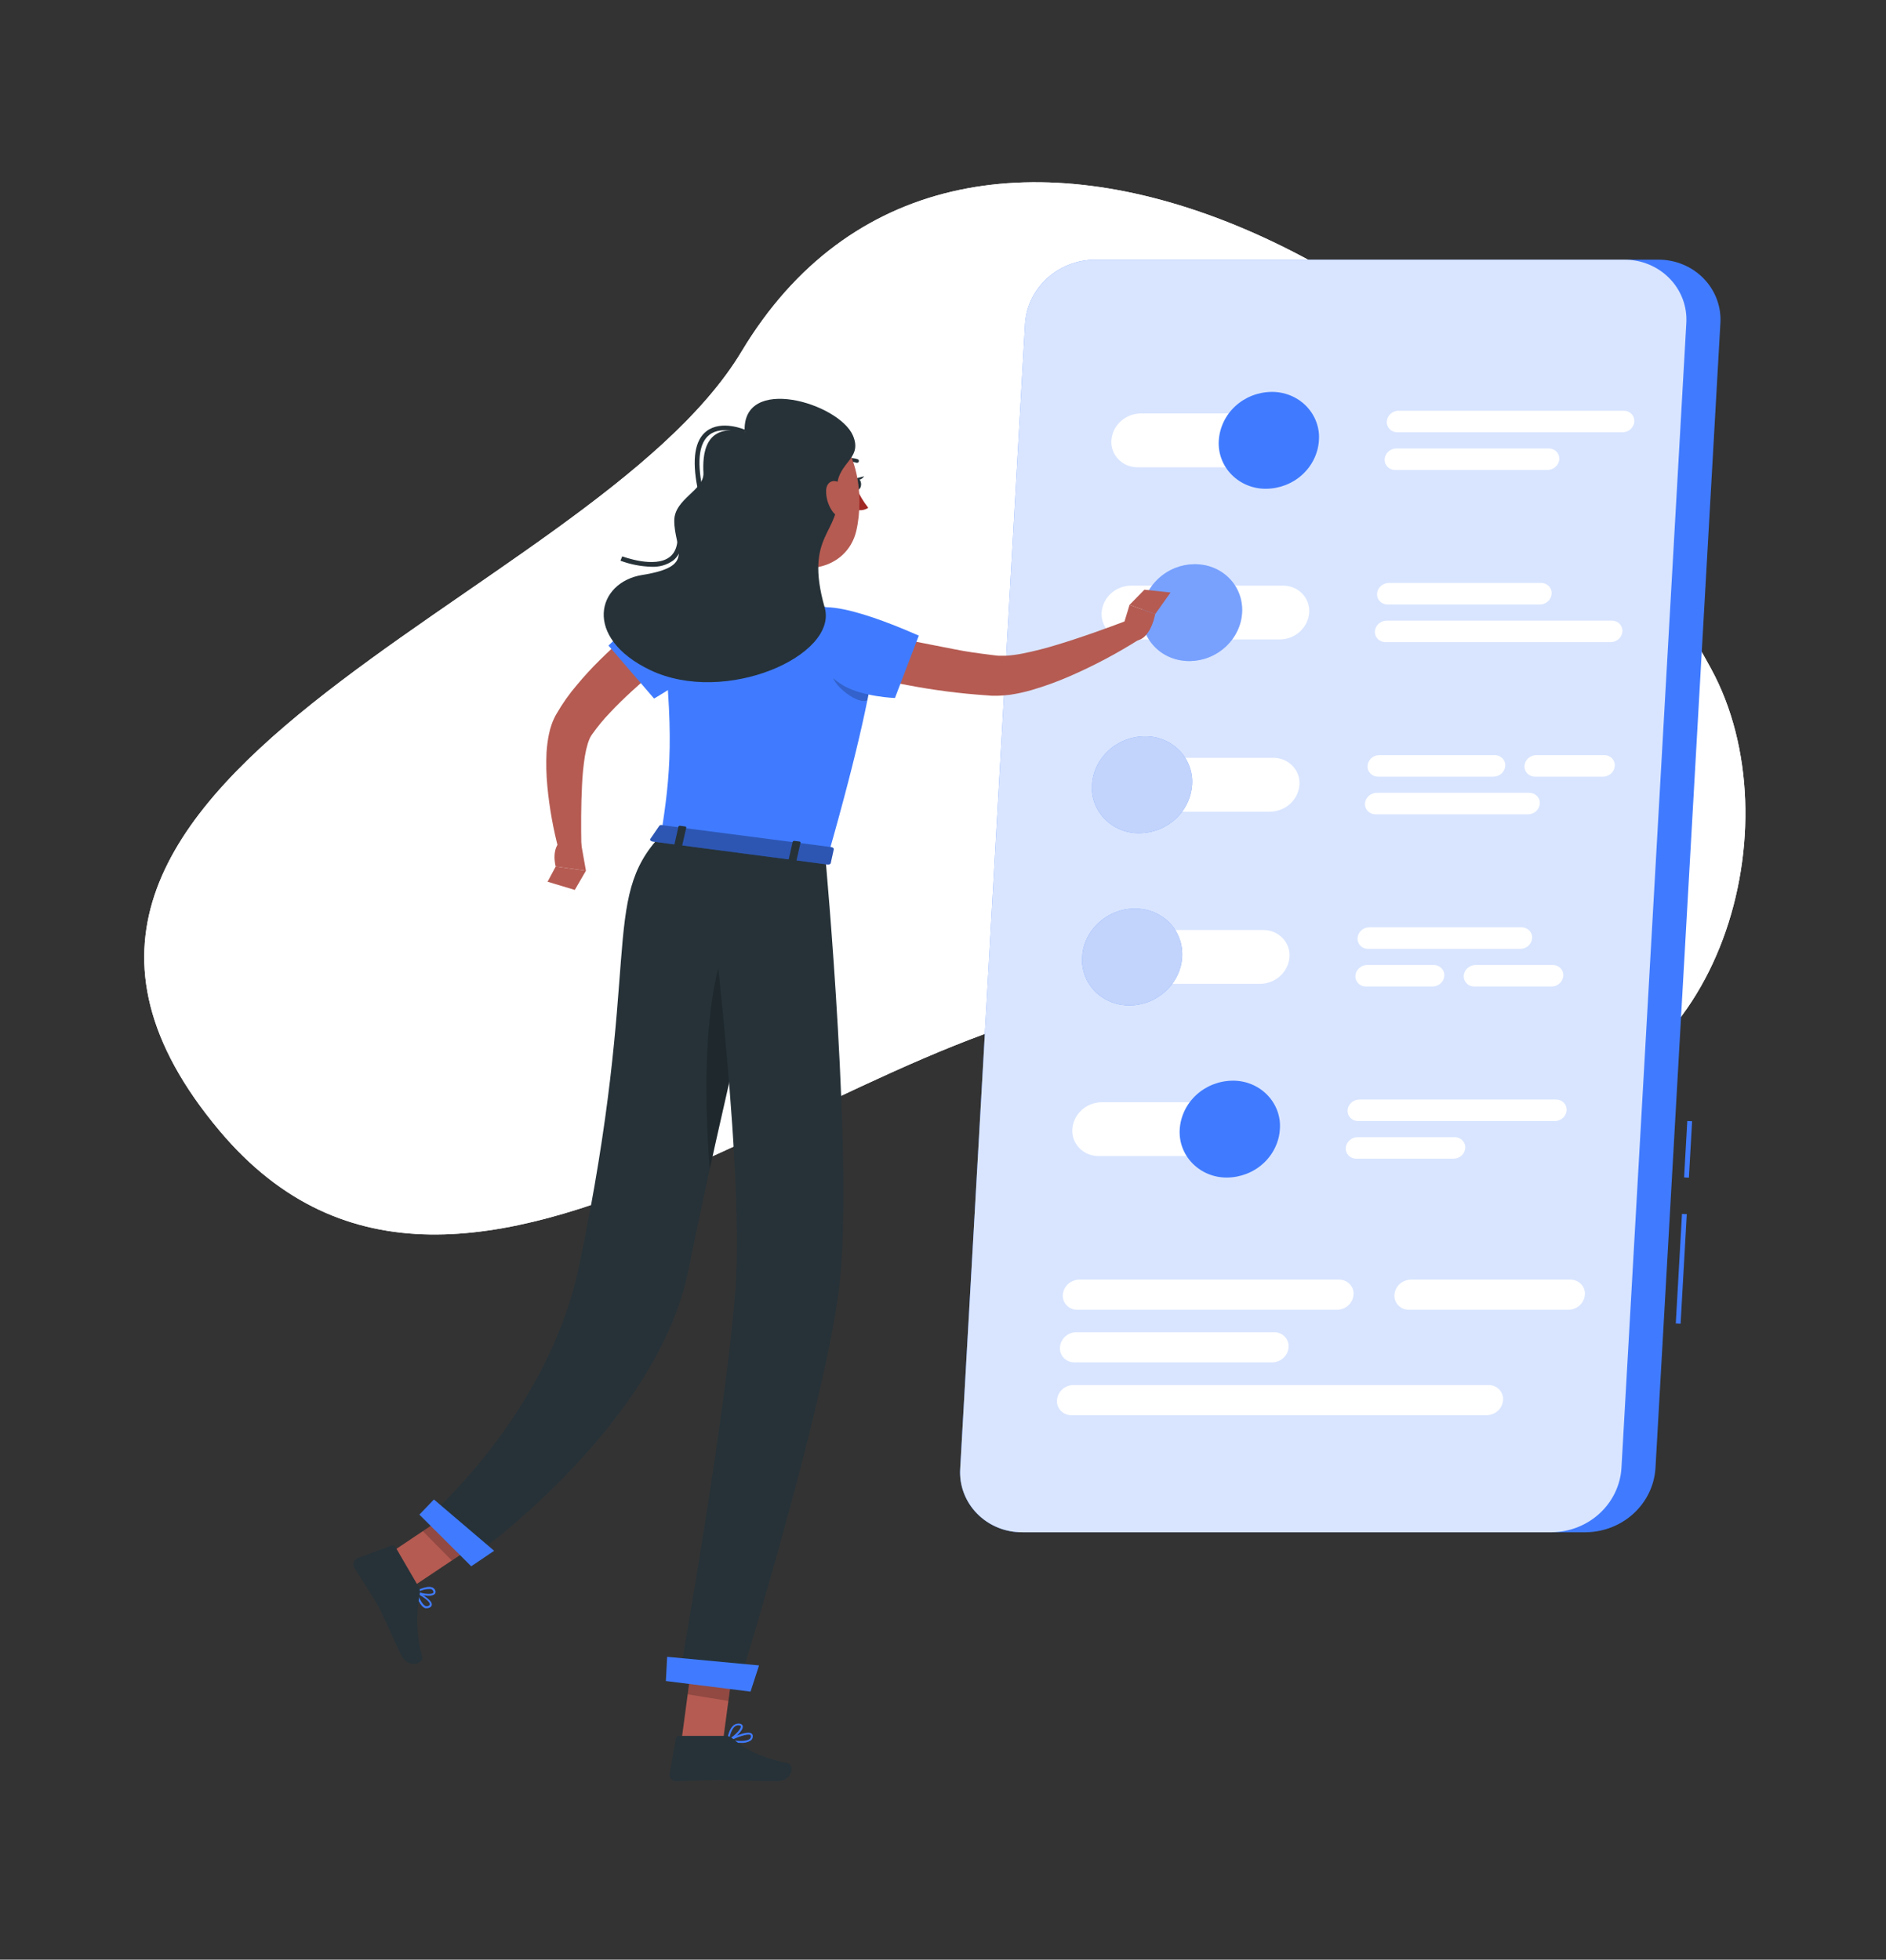 <svg width="282" height="293" viewBox="0 0 282 293" fill="none" xmlns="http://www.w3.org/2000/svg">
<rect x="0" y="0" width="282" height="293" fill="#333333" stroke="none"/>
<g clip-path="url(#clip0_155_72990)">
<path d="M173.579 149.157C129.223 148.537 70.063 213.435 32.806 169.045C-11.551 116.176 88.135 90.436 110.878 52.558C142.94 -0.875 221.896 37.623 255.855 100.002C268.516 123.25 257.141 162.61 228.061 165.797C196.329 169.296 198.995 149.511 173.579 149.157Z" fill="white"/>
<path opacity="0.9" d="M173.579 149.157C129.223 148.537 70.063 213.435 32.806 169.045C-11.551 116.176 88.135 90.436 110.878 52.558C142.94 -0.875 221.896 37.623 255.855 100.002C268.516 123.25 257.141 162.61 228.061 165.797C196.329 169.296 198.995 149.511 173.579 149.157Z" fill="white"/>
<path d="M251.496 181.501L250.568 197.88L251.286 197.918L252.214 181.539L251.496 181.501Z" fill="#407BFF"/>
<path d="M252.289 167.607L251.811 176.047L252.529 176.085L253.007 167.645L252.289 167.607Z" fill="#407BFF"/>
<path d="M237.144 229.101H152.914C151.64 229.116 150.376 228.876 149.202 228.396C148.028 227.916 146.97 227.206 146.093 226.311C145.216 225.416 144.539 224.356 144.105 223.196C143.672 222.036 143.49 220.802 143.573 219.571L153.273 48.357C153.454 45.791 154.626 43.385 156.557 41.618C158.488 39.852 161.036 38.855 163.692 38.826H247.929C249.2 38.817 250.459 39.061 251.628 39.544C252.797 40.026 253.851 40.737 254.724 41.631C255.597 42.525 256.271 43.584 256.703 44.741C257.135 45.898 257.316 47.129 257.235 48.357L247.527 219.571C247.349 222.131 246.182 224.533 244.258 226.299C242.334 228.065 239.794 229.065 237.144 229.101V229.101Z" fill="#407BFF"/>
<path opacity="0.8" d="M232.049 229.101H152.914C151.64 229.116 150.376 228.876 149.202 228.396C148.028 227.916 146.97 227.206 146.093 226.311C145.216 225.416 144.539 224.356 144.105 223.196C143.672 222.036 143.49 220.802 143.573 219.57L153.273 48.356C153.454 45.791 154.626 43.385 156.557 41.618C158.488 39.852 161.036 38.855 163.692 38.826H242.835C244.106 38.816 245.366 39.059 246.535 39.542C247.705 40.024 248.759 40.734 249.632 41.629C250.505 42.523 251.179 43.582 251.61 44.74C252.042 45.897 252.222 47.129 252.14 48.356L242.44 219.57C242.258 222.131 241.089 224.532 239.164 226.297C237.24 228.063 234.7 229.063 232.049 229.101V229.101Z" fill="white"/>
<path d="M192.83 69.866H170.102C169.565 69.87 169.033 69.767 168.54 69.563C168.046 69.359 167.601 69.058 167.233 68.68C166.865 68.302 166.581 67.855 166.4 67.366C166.218 66.877 166.143 66.357 166.179 65.838V65.838C166.254 64.758 166.747 63.744 167.559 62.999C168.371 62.254 169.443 61.832 170.562 61.817H193.29C193.826 61.812 194.358 61.915 194.852 62.118C195.345 62.321 195.79 62.621 196.158 62.998C196.527 63.376 196.811 63.823 196.992 64.312C197.174 64.8 197.249 65.32 197.213 65.838V65.838C197.138 66.92 196.645 67.934 195.833 68.68C195.021 69.426 193.949 69.849 192.83 69.866Z" fill="white"/>
<path d="M197.213 65.838C197.084 67.789 196.198 69.62 194.731 70.963C193.265 72.307 191.328 73.063 189.309 73.08C188.342 73.091 187.384 72.908 186.493 72.542C185.603 72.177 184.801 71.637 184.137 70.957C183.473 70.277 182.961 69.471 182.634 68.59C182.308 67.709 182.173 66.772 182.238 65.838C182.367 63.888 183.254 62.057 184.72 60.713C186.186 59.37 188.124 58.614 190.142 58.596C191.109 58.586 192.068 58.769 192.958 59.134C193.848 59.499 194.65 60.039 195.315 60.719C195.979 61.4 196.49 62.206 196.817 63.087C197.144 63.968 197.279 64.904 197.213 65.838V65.838Z" fill="#407BFF"/>
<path d="M191.372 95.612H168.643C168.107 95.616 167.575 95.513 167.081 95.309C166.588 95.105 166.143 94.805 165.775 94.427C165.406 94.049 165.123 93.601 164.941 93.112C164.76 92.623 164.684 92.103 164.72 91.584C164.796 90.504 165.289 89.49 166.101 88.745C166.913 88 167.985 87.579 169.103 87.564H191.831C192.368 87.558 192.899 87.661 193.393 87.864C193.887 88.067 194.332 88.367 194.7 88.745C195.068 89.122 195.352 89.569 195.534 90.058C195.715 90.547 195.79 91.066 195.755 91.584V91.584C195.679 92.666 195.187 93.68 194.375 94.426C193.563 95.172 192.491 95.596 191.372 95.612V95.612Z" fill="white"/>
<path d="M183.317 96.652C186.36 93.785 186.555 89.2 183.752 86.41C180.949 83.621 176.209 83.683 173.165 86.549C170.122 89.416 169.927 94.001 172.73 96.791C175.533 99.581 180.273 99.518 183.317 96.652Z" fill="#407BFF"/>
<path opacity="0.3" d="M183.317 96.652C186.36 93.785 186.555 89.2 183.752 86.41C180.949 83.621 176.209 83.683 173.165 86.549C170.122 89.416 169.927 94.001 172.73 96.791C175.533 99.581 180.273 99.518 183.317 96.652Z" fill="#FAFAFA"/>
<path d="M165.726 147.104H188.425C189.544 147.088 190.616 146.664 191.428 145.918C192.24 145.172 192.733 144.158 192.808 143.077C192.844 142.558 192.769 142.038 192.587 141.548C192.405 141.059 192.12 140.612 191.751 140.234C191.382 139.857 190.936 139.557 190.442 139.354C189.947 139.151 189.415 139.05 188.878 139.056H166.186C165.066 139.071 163.994 139.492 163.18 140.237C162.367 140.982 161.873 141.995 161.795 143.077V143.077C161.761 143.595 161.837 144.116 162.019 144.605C162.201 145.094 162.486 145.541 162.855 145.919C163.223 146.297 163.669 146.597 164.163 146.801C164.657 147.005 165.189 147.108 165.726 147.104V147.104Z" fill="white"/>
<path d="M174.358 148.133C177.401 145.267 177.596 140.682 174.793 137.892C171.99 135.102 167.25 135.165 164.206 138.031C161.163 140.898 160.968 145.483 163.771 148.272C166.574 151.062 171.314 151 174.358 148.133Z" fill="#407BFF"/>
<path opacity="0.7" d="M174.358 148.133C177.401 145.267 177.596 140.682 174.793 137.892C171.99 135.102 167.25 135.165 164.206 138.031C161.163 140.898 160.968 145.483 163.771 148.272C166.574 151.062 171.314 151 174.358 148.133Z" fill="#FAFAFA"/>
<path d="M186.988 172.85H164.267C163.73 172.854 163.198 172.751 162.704 172.547C162.21 172.343 161.765 172.043 161.396 171.665C161.027 171.287 160.743 170.84 160.561 170.351C160.378 169.862 160.302 169.341 160.337 168.823C160.414 167.741 160.909 166.728 161.722 165.983C162.535 165.238 163.608 164.817 164.727 164.802H187.448C187.985 164.796 188.518 164.897 189.012 165.1C189.506 165.303 189.952 165.603 190.321 165.98C190.69 166.358 190.975 166.805 191.157 167.294C191.339 167.784 191.414 168.304 191.379 168.823V168.823C191.303 169.905 190.809 170.92 189.996 171.667C189.182 172.413 188.109 172.835 186.988 172.85V172.85Z" fill="white"/>
<path d="M191.378 168.823C191.25 170.773 190.363 172.604 188.897 173.948C187.43 175.291 185.493 176.047 183.474 176.064C182.507 176.075 181.548 175.892 180.658 175.527C179.767 175.161 178.965 174.622 178.3 173.942C177.635 173.262 177.123 172.456 176.795 171.575C176.468 170.694 176.332 169.757 176.396 168.823C176.529 166.873 177.416 165.044 178.882 163.701C180.348 162.359 182.283 161.601 184.301 161.581C185.268 161.569 186.227 161.751 187.118 162.116C188.009 162.481 188.813 163.021 189.478 163.701C190.142 164.382 190.655 165.188 190.982 166.069C191.309 166.951 191.444 167.888 191.378 168.823V168.823Z" fill="#407BFF"/>
<path d="M167.184 121.358H189.913C191.032 121.342 192.104 120.918 192.916 120.172C193.728 119.426 194.22 118.412 194.296 117.33V117.33C194.331 116.812 194.256 116.291 194.074 115.802C193.892 115.313 193.608 114.866 193.238 114.488C192.869 114.11 192.424 113.811 191.929 113.608C191.435 113.405 190.902 113.304 190.365 113.31H167.644C166.526 113.325 165.454 113.746 164.642 114.491C163.83 115.236 163.337 116.25 163.261 117.33V117.33C163.225 117.849 163.301 118.369 163.482 118.858C163.664 119.347 163.947 119.794 164.316 120.173C164.684 120.551 165.129 120.851 165.622 121.055C166.116 121.259 166.648 121.362 167.184 121.358V121.358Z" fill="white"/>
<path d="M163.275 117.33C163.21 118.264 163.345 119.201 163.671 120.082C163.998 120.963 164.51 121.769 165.174 122.449C165.838 123.129 166.64 123.669 167.531 124.035C168.421 124.4 169.379 124.583 170.346 124.572C172.365 124.555 174.302 123.799 175.768 122.455C177.235 121.112 178.121 119.281 178.25 117.33C178.316 116.397 178.181 115.46 177.854 114.579C177.527 113.698 177.016 112.892 176.352 112.212C175.688 111.531 174.885 110.992 173.995 110.626C173.105 110.261 172.146 110.078 171.18 110.089C169.161 110.106 167.224 110.862 165.757 112.206C164.291 113.549 163.404 115.38 163.275 117.33V117.33Z" fill="#407BFF"/>
<path opacity="0.7" d="M163.275 117.33C163.21 118.264 163.345 119.201 163.671 120.082C163.998 120.963 164.51 121.769 165.174 122.449C165.838 123.129 166.64 123.669 167.531 124.035C168.421 124.4 169.379 124.583 170.346 124.572C172.365 124.555 174.302 123.799 175.768 122.455C177.235 121.112 178.121 119.281 178.25 117.33C178.316 116.397 178.181 115.46 177.854 114.579C177.527 113.698 177.016 112.892 176.352 112.212C175.688 111.531 174.885 110.992 173.995 110.626C173.105 110.261 172.146 110.078 171.18 110.089C169.161 110.106 167.224 110.862 165.757 112.206C164.291 113.549 163.404 115.38 163.275 117.33V117.33Z" fill="#FAFAFA"/>
<path d="M242.612 64.635H208.926C208.711 64.635 208.499 64.593 208.302 64.511C208.105 64.429 207.928 64.308 207.781 64.157C207.634 64.005 207.521 63.827 207.448 63.631C207.376 63.436 207.345 63.228 207.359 63.021C207.39 62.589 207.587 62.184 207.912 61.886C208.237 61.589 208.665 61.42 209.112 61.414H242.799C243.013 61.413 243.225 61.454 243.422 61.535C243.619 61.617 243.796 61.737 243.943 61.887C244.09 62.038 244.203 62.217 244.276 62.412C244.349 62.607 244.379 62.814 244.365 63.021V63.021C244.336 63.454 244.14 63.861 243.815 64.16C243.49 64.459 243.06 64.629 242.612 64.635V64.635Z" fill="white"/>
<path d="M231.388 70.27H208.61C208.395 70.271 208.181 70.23 207.984 70.148C207.786 70.066 207.608 69.945 207.46 69.794C207.312 69.643 207.199 69.463 207.126 69.268C207.053 69.072 207.022 68.864 207.036 68.656C207.067 68.224 207.264 67.819 207.589 67.521C207.913 67.223 208.342 67.055 208.789 67.049H231.575C231.789 67.047 232.002 67.089 232.199 67.17C232.396 67.251 232.574 67.371 232.722 67.522C232.869 67.672 232.983 67.851 233.057 68.046C233.13 68.241 233.161 68.448 233.149 68.656C233.118 69.09 232.92 69.496 232.594 69.795C232.268 70.094 231.837 70.264 231.388 70.27V70.27Z" fill="white"/>
<path d="M232.523 167.619H203.062C202.848 167.62 202.636 167.577 202.439 167.495C202.242 167.413 202.064 167.292 201.918 167.141C201.771 166.99 201.658 166.811 201.585 166.616C201.512 166.42 201.482 166.212 201.496 166.005C201.525 165.573 201.722 165.167 202.047 164.869C202.372 164.571 202.801 164.403 203.249 164.398H232.674C232.889 164.397 233.101 164.438 233.298 164.52C233.496 164.601 233.674 164.721 233.821 164.871C233.969 165.022 234.083 165.2 234.156 165.396C234.23 165.591 234.261 165.798 234.248 166.005C234.218 166.433 234.025 166.835 233.706 167.133C233.388 167.432 232.966 167.605 232.523 167.619V167.619Z" fill="white"/>
<path d="M217.319 173.247H202.797C202.582 173.248 202.37 173.207 202.173 173.126C201.975 173.044 201.797 172.925 201.65 172.774C201.502 172.623 201.388 172.445 201.315 172.25C201.242 172.055 201.21 171.847 201.223 171.64V171.64C201.254 171.208 201.451 170.803 201.776 170.505C202.101 170.208 202.529 170.039 202.976 170.033H217.52C217.734 170.032 217.947 170.073 218.144 170.154C218.341 170.236 218.519 170.356 218.667 170.506C218.814 170.657 218.928 170.835 219.002 171.03C219.075 171.225 219.106 171.433 219.094 171.64V171.64C219.063 172.076 218.862 172.484 218.533 172.782C218.204 173.08 217.77 173.246 217.319 173.247V173.247Z" fill="white"/>
<path d="M241.017 92.795H207.331C206.884 92.801 206.455 92.969 206.13 93.267C205.805 93.565 205.608 93.97 205.577 94.402V94.402C205.565 94.609 205.596 94.817 205.669 95.012C205.743 95.207 205.857 95.385 206.004 95.536C206.152 95.686 206.33 95.806 206.527 95.887C206.724 95.969 206.937 96.01 207.151 96.009H240.837C241.285 96.003 241.713 95.834 242.038 95.537C242.363 95.239 242.56 94.834 242.591 94.402V94.402C242.603 94.195 242.572 93.987 242.499 93.792C242.425 93.597 242.311 93.419 242.164 93.268C242.016 93.117 241.838 92.998 241.641 92.916C241.444 92.835 241.231 92.793 241.017 92.795V92.795Z" fill="white"/>
<path d="M230.432 87.16H207.654C207.207 87.166 206.778 87.335 206.453 87.632C206.129 87.93 205.931 88.335 205.901 88.767V88.767C205.887 88.974 205.917 89.182 205.99 89.377C206.062 89.573 206.176 89.751 206.322 89.903C206.469 90.054 206.647 90.175 206.844 90.257C207.04 90.339 207.253 90.381 207.467 90.381H230.253C230.701 90.373 231.129 90.203 231.454 89.904C231.779 89.606 231.976 89.2 232.006 88.767C232.02 88.559 231.989 88.352 231.916 88.156C231.843 87.96 231.729 87.782 231.582 87.631C231.434 87.48 231.256 87.36 231.058 87.279C230.86 87.198 230.647 87.158 230.432 87.16Z" fill="white"/>
<path d="M223.29 116.127H206.044C205.83 116.127 205.618 116.085 205.421 116.003C205.224 115.921 205.046 115.8 204.9 115.649C204.753 115.498 204.639 115.319 204.567 115.123C204.494 114.928 204.464 114.72 204.478 114.513V114.513C204.507 114.08 204.704 113.674 205.029 113.376C205.354 113.078 205.783 112.91 206.231 112.906H223.477C223.693 112.902 223.908 112.941 224.107 113.021C224.307 113.101 224.488 113.22 224.638 113.371C224.787 113.522 224.903 113.702 224.978 113.898C225.053 114.095 225.085 114.304 225.072 114.513V114.513C225.041 114.95 224.84 115.36 224.509 115.66C224.178 115.959 223.743 116.126 223.29 116.127V116.127Z" fill="white"/>
<path d="M239.695 116.127H229.52C229.305 116.128 229.092 116.087 228.894 116.005C228.696 115.923 228.518 115.803 228.37 115.652C228.223 115.5 228.109 115.321 228.036 115.125C227.963 114.929 227.932 114.721 227.946 114.513V114.513C227.977 114.081 228.174 113.676 228.499 113.378C228.824 113.081 229.252 112.912 229.699 112.906H239.881C240.096 112.905 240.308 112.946 240.505 113.028C240.701 113.109 240.879 113.229 241.026 113.38C241.173 113.53 241.286 113.709 241.359 113.904C241.431 114.099 241.462 114.306 241.448 114.513V114.513C241.417 114.946 241.22 115.352 240.896 115.65C240.571 115.949 240.143 116.119 239.695 116.127V116.127Z" fill="white"/>
<path d="M228.471 121.755H205.671C205.456 121.756 205.244 121.715 205.047 121.633C204.849 121.552 204.671 121.432 204.524 121.282C204.376 121.131 204.262 120.953 204.189 120.758C204.116 120.563 204.084 120.355 204.097 120.148C204.128 119.716 204.325 119.311 204.65 119.013C204.975 118.715 205.403 118.547 205.85 118.541H228.665C228.879 118.54 229.092 118.581 229.289 118.662C229.486 118.744 229.664 118.863 229.811 119.014C229.959 119.165 230.073 119.343 230.146 119.538C230.22 119.733 230.251 119.941 230.238 120.148C230.208 120.582 230.008 120.989 229.68 121.287C229.353 121.585 228.92 121.752 228.471 121.755V121.755Z" fill="white"/>
<path d="M199.922 195.835H161.12C160.818 195.842 160.518 195.787 160.239 195.674C159.961 195.562 159.71 195.394 159.503 195.181C159.295 194.969 159.136 194.717 159.036 194.441C158.936 194.165 158.897 193.872 158.921 193.581V193.581C158.964 192.975 159.241 192.408 159.696 191.99C160.151 191.573 160.752 191.336 161.378 191.327H200.181C200.483 191.32 200.783 191.375 201.061 191.487C201.34 191.6 201.591 191.768 201.798 191.98C202.005 192.193 202.164 192.445 202.265 192.721C202.365 192.997 202.404 193.29 202.38 193.581C202.338 194.187 202.062 194.756 201.607 195.173C201.151 195.591 200.55 195.827 199.922 195.835V195.835Z" fill="white"/>
<path d="M234.514 195.835H210.701C210.399 195.842 210.099 195.787 209.821 195.674C209.542 195.562 209.291 195.394 209.084 195.181C208.876 194.969 208.717 194.717 208.617 194.441C208.517 194.165 208.478 193.872 208.502 193.581V193.581C208.545 192.975 208.822 192.408 209.277 191.99C209.732 191.573 210.333 191.336 210.96 191.327H234.773C235.075 191.32 235.374 191.375 235.653 191.487C235.932 191.6 236.183 191.768 236.39 191.98C236.597 192.193 236.756 192.445 236.856 192.721C236.957 192.997 236.996 193.29 236.972 193.581V193.581C236.928 194.186 236.652 194.754 236.197 195.172C235.741 195.589 235.141 195.826 234.514 195.835V195.835Z" fill="white"/>
<path d="M190.222 203.696H160.689C160.387 203.702 160.087 203.648 159.808 203.535C159.53 203.423 159.279 203.255 159.071 203.042C158.864 202.83 158.705 202.577 158.605 202.302C158.505 202.026 158.466 201.733 158.49 201.442V201.442C158.531 200.836 158.807 200.267 159.263 199.849C159.718 199.431 160.32 199.195 160.947 199.188H190.473C190.775 199.181 191.075 199.236 191.353 199.348C191.632 199.461 191.883 199.629 192.09 199.841C192.298 200.054 192.457 200.306 192.557 200.582C192.657 200.857 192.696 201.15 192.672 201.442V201.442C192.63 202.047 192.355 202.614 191.901 203.032C191.447 203.45 190.848 203.686 190.222 203.696Z" fill="white"/>
<path d="M222.291 211.598H160.243C159.942 211.605 159.642 211.55 159.363 211.438C159.084 211.325 158.833 211.157 158.626 210.945C158.419 210.732 158.26 210.48 158.16 210.204C158.06 209.929 158.02 209.636 158.045 209.344V209.344C158.086 208.739 158.361 208.172 158.815 207.754C159.269 207.336 159.869 207.1 160.495 207.09H222.543C222.845 207.084 223.144 207.138 223.423 207.251C223.702 207.363 223.953 207.531 224.16 207.744C224.367 207.956 224.526 208.209 224.626 208.484C224.727 208.76 224.766 209.053 224.742 209.344C224.7 209.949 224.425 210.517 223.971 210.935C223.517 211.352 222.917 211.589 222.291 211.598Z" fill="white"/>
<path d="M214.387 144.287H204.413C203.966 144.293 203.538 144.462 203.213 144.759C202.888 145.057 202.691 145.462 202.66 145.894V145.894C202.647 146.101 202.679 146.309 202.752 146.504C202.825 146.699 202.939 146.877 203.087 147.028C203.234 147.178 203.412 147.298 203.61 147.38C203.807 147.461 204.019 147.502 204.234 147.501H214.207C214.655 147.495 215.083 147.326 215.408 147.029C215.733 146.731 215.93 146.326 215.961 145.894C215.973 145.687 215.942 145.479 215.869 145.284C215.795 145.089 215.681 144.911 215.534 144.76C215.386 144.609 215.208 144.49 215.011 144.408C214.814 144.327 214.601 144.286 214.387 144.287V144.287Z" fill="white"/>
<path d="M232.179 144.287H220.617C220.17 144.293 219.741 144.461 219.416 144.759C219.092 145.057 218.894 145.462 218.864 145.894V145.894C218.851 146.101 218.882 146.309 218.956 146.504C219.029 146.699 219.143 146.877 219.291 147.028C219.438 147.178 219.616 147.298 219.813 147.38C220.01 147.461 220.223 147.502 220.437 147.501H231.999C232.446 147.495 232.875 147.326 233.2 147.029C233.524 146.731 233.722 146.326 233.752 145.894C233.766 145.686 233.736 145.478 233.663 145.283C233.59 145.087 233.476 144.909 233.328 144.758C233.18 144.607 233.002 144.487 232.804 144.406C232.606 144.325 232.393 144.285 232.179 144.287V144.287Z" fill="white"/>
<path d="M227.515 138.652H204.737C204.289 138.657 203.859 138.825 203.534 139.123C203.209 139.421 203.012 139.827 202.983 140.259C202.969 140.466 203 140.674 203.072 140.87C203.145 141.065 203.258 141.244 203.405 141.395C203.552 141.546 203.729 141.667 203.926 141.749C204.123 141.831 204.335 141.874 204.55 141.873H227.335C227.783 141.865 228.212 141.695 228.536 141.397C228.861 141.098 229.058 140.692 229.089 140.259V140.259C229.101 140.052 229.07 139.844 228.997 139.649C228.923 139.454 228.809 139.276 228.662 139.125C228.514 138.975 228.336 138.855 228.139 138.774C227.942 138.692 227.729 138.651 227.515 138.652V138.652Z" fill="white"/>
<path d="M101.479 97.351C99.13 99.237 96.701 101.289 94.466 103.348C93.345 104.384 92.253 105.435 91.24 106.52C90.257 107.54 89.357 108.631 88.545 109.783L88.409 109.977L88.344 110.089C88.285 110.177 88.234 110.27 88.193 110.367C88.093 110.583 87.999 110.854 87.898 111.139C87.707 111.771 87.558 112.415 87.453 113.066C87.229 114.518 87.085 115.981 87.022 117.449C86.871 120.454 86.871 123.591 86.928 126.659L83.566 127.146C82.723 123.999 82.147 120.791 81.841 117.553C81.68 115.872 81.64 114.182 81.719 112.496C81.776 111.585 81.896 110.678 82.078 109.783C82.179 109.278 82.316 108.78 82.488 108.294C82.596 108.023 82.674 107.772 82.818 107.487L83.019 107.07C83.091 106.944 83.142 106.868 83.199 106.757C84.079 105.217 85.106 103.762 86.267 102.409C87.344 101.11 88.488 99.866 89.695 98.68C92.06 96.336 94.585 94.149 97.254 92.134L101.479 97.351Z" fill="#B55B52"/>
<path d="M100.222 89.01C96.543 91.097 90.981 96.523 90.981 96.523L97.8 104.447C97.8 104.447 107.479 98.826 108.658 95.73C110.626 90.52 103.7 87.014 100.222 89.01Z" fill="#407BFF"/>
<path d="M86.777 125.483L87.611 130.193L83.091 129.56C83.091 129.56 82.164 126.36 84.528 125.261L86.777 125.483Z" fill="#B55B52"/>
<path d="M85.944 133.059L81.877 131.835L83.091 129.56L87.611 130.193L85.944 133.059Z" fill="#B55B52"/>
<path d="M127.577 72.37C127.577 72.85 127.85 73.24 128.181 73.247C128.511 73.254 128.763 72.864 128.756 72.391C128.749 71.918 128.483 71.522 128.152 71.515C127.822 71.508 127.57 71.897 127.577 72.37Z" fill="#263238"/>
<path d="M128.009 71.522L129.209 71.209C129.209 71.209 128.605 72.113 128.009 71.522Z" fill="#263238"/>
<path d="M128.001 72.844C128.464 73.946 129.078 74.982 129.827 75.925C129.57 76.095 129.279 76.209 128.972 76.259C128.666 76.31 128.352 76.295 128.052 76.217L128.001 72.844Z" fill="#A02724"/>
<path d="M128.203 69.191C128.156 69.205 128.106 69.205 128.059 69.191C127.705 69.066 127.326 69.023 126.951 69.065C126.577 69.108 126.218 69.234 125.903 69.435C125.873 69.458 125.838 69.475 125.801 69.484C125.763 69.494 125.724 69.496 125.686 69.491C125.648 69.486 125.611 69.473 125.578 69.454C125.545 69.435 125.516 69.409 125.494 69.379C125.447 69.319 125.428 69.244 125.438 69.169C125.449 69.095 125.49 69.028 125.551 68.983C125.94 68.732 126.384 68.572 126.848 68.515C127.312 68.458 127.783 68.507 128.224 68.656C128.297 68.68 128.357 68.73 128.392 68.796C128.427 68.863 128.434 68.939 128.411 69.01C128.393 69.054 128.365 69.094 128.329 69.125C128.293 69.156 128.25 69.179 128.203 69.191V69.191Z" fill="#263238"/>
<path d="M112.933 77.477C113.264 81.073 112.021 86.965 109.218 88.969C109.218 88.969 111.331 92.753 118.1 93.637C125.551 94.603 122.052 90.548 122.052 90.548C118.093 89.087 118.509 86.2 119.515 83.591L112.933 77.477Z" fill="#B55B52"/>
<path d="M126.162 93.344C129.705 94.276 133.427 95.174 137.077 95.974C138.917 96.356 140.756 96.67 142.596 97.052C144.435 97.435 146.282 97.678 148.114 97.908L148.833 97.998L149.307 98.047C149.638 98.047 150.026 98.047 150.385 98.047C151.22 97.991 152.051 97.881 152.871 97.72C154.65 97.364 156.409 96.916 158.138 96.377C161.681 95.306 165.274 94.012 168.787 92.677L170.383 95.577C167.071 97.676 163.594 99.52 159.985 101.094C158.118 101.911 156.198 102.608 154.236 103.181C153.188 103.482 152.12 103.715 151.039 103.877C150.443 103.955 149.843 104.004 149.242 104.023H148.265L147.547 103.967C143.589 103.702 139.653 103.195 135.762 102.45C131.883 101.751 128.045 100.85 124.265 99.751L126.162 93.344Z" fill="#B55B52"/>
<path d="M167.853 93.852L168.895 90.436L172.725 91.828C172.725 91.828 171.848 96.962 168.564 95.543L167.853 93.852Z" fill="#B55B52"/>
<path d="M171.115 88.169L175.024 88.593L172.725 91.828L168.895 90.436L171.115 88.169Z" fill="#B55B52"/>
<path d="M101.939 259.953L108.097 260.391L109.929 246.701L103.771 246.263L101.939 259.953Z" fill="#B55B52"/>
<path d="M56.526 233.414L60.708 237.908L72.392 230.089L68.21 225.602L56.526 233.414Z" fill="#B55B52"/>
<path d="M63.805 240.454C63.731 240.463 63.656 240.463 63.582 240.454C62.864 240.217 62.325 238.875 62.088 238.096C62.08 238.069 62.08 238.041 62.089 238.015C62.097 237.988 62.114 237.965 62.136 237.948C62.159 237.931 62.186 237.92 62.214 237.918C62.243 237.916 62.271 237.922 62.296 237.936C62.519 238.047 64.502 239.09 64.567 239.856C64.574 239.939 64.558 240.022 64.522 240.098C64.485 240.174 64.429 240.239 64.358 240.287C64.199 240.402 64.004 240.461 63.805 240.454V240.454ZM62.476 238.318C62.835 239.348 63.273 240.023 63.676 240.148C63.763 240.172 63.855 240.174 63.943 240.153C64.031 240.132 64.113 240.09 64.179 240.03C64.211 240.009 64.237 239.981 64.254 239.948C64.272 239.916 64.281 239.879 64.279 239.842C64.243 239.438 63.259 238.757 62.476 238.318Z" fill="#407BFF"/>
<path d="M64.042 238.597C63.385 238.584 62.74 238.429 62.153 238.144C62.131 238.131 62.113 238.112 62.1 238.09C62.088 238.069 62.081 238.044 62.081 238.019C62.08 237.994 62.087 237.969 62.101 237.948C62.115 237.927 62.136 237.911 62.16 237.901C62.217 237.866 63.74 237.052 64.581 237.33C64.691 237.364 64.792 237.421 64.876 237.497C64.96 237.573 65.027 237.665 65.07 237.769C65.127 237.868 65.147 237.983 65.126 238.095C65.106 238.207 65.045 238.308 64.955 238.381C64.684 238.55 64.363 238.626 64.042 238.597V238.597ZM62.548 238.019C63.266 238.304 64.445 238.437 64.768 238.172C64.818 238.123 64.876 238.054 64.768 237.88C64.741 237.813 64.7 237.753 64.646 237.704C64.593 237.655 64.529 237.617 64.459 237.595C63.792 237.544 63.125 237.692 62.548 238.019V238.019Z" fill="#407BFF"/>
<path d="M62.584 237.247L59.134 231.32C59.078 231.218 58.984 231.139 58.872 231.098C58.76 231.057 58.636 231.057 58.524 231.097L53.429 232.99C53.299 233.045 53.182 233.128 53.087 233.231C52.993 233.334 52.922 233.455 52.88 233.587C52.837 233.719 52.825 233.858 52.843 233.995C52.861 234.132 52.909 234.263 52.983 234.381C54.227 236.426 54.924 237.351 56.44 239.946C57.374 241.546 58.811 245.045 59.918 247.348C61.024 249.65 63.367 248.739 63.115 247.696C62.27 244.635 62.152 241.429 62.77 238.318C62.84 237.951 62.773 237.572 62.584 237.247V237.247Z" fill="#263238"/>
<path d="M110.777 260.586C110.126 260.573 109.476 260.504 108.837 260.377C108.808 260.371 108.782 260.356 108.761 260.335C108.741 260.314 108.727 260.288 108.722 260.259C108.718 260.23 108.723 260.2 108.737 260.174C108.751 260.147 108.774 260.126 108.801 260.113C109.082 259.974 111.582 258.722 112.322 259.16C112.392 259.197 112.451 259.252 112.492 259.317C112.534 259.383 112.557 259.458 112.559 259.536C112.573 259.665 112.554 259.797 112.504 259.918C112.454 260.039 112.374 260.146 112.272 260.231C111.829 260.508 111.303 260.633 110.777 260.586V260.586ZM109.34 260.176C110.698 260.391 111.712 260.336 112.1 260.009C112.165 259.953 112.215 259.882 112.246 259.804C112.277 259.725 112.289 259.64 112.279 259.556C112.28 259.526 112.273 259.496 112.257 259.469C112.242 259.442 112.22 259.419 112.193 259.403C111.769 259.188 110.353 259.703 109.326 260.176H109.34Z" fill="#407BFF"/>
<path d="M108.866 260.377C108.838 260.386 108.808 260.386 108.78 260.377C108.759 260.364 108.742 260.345 108.732 260.323C108.722 260.301 108.718 260.276 108.722 260.252C108.722 260.141 109.017 257.706 110.397 257.706H110.519C110.914 257.741 111.029 257.936 111.058 258.096C111.173 258.791 109.678 260.064 108.902 260.384C108.89 260.384 108.878 260.382 108.866 260.377V260.377ZM110.404 257.956C109.513 257.956 109.161 259.348 109.053 259.981C109.822 259.536 110.835 258.527 110.77 258.116C110.77 258.116 110.77 257.991 110.49 257.963L110.404 257.956Z" fill="#407BFF"/>
<path d="M108.485 259.543H101.558C101.438 259.543 101.321 259.584 101.229 259.659C101.137 259.734 101.076 259.838 101.055 259.953L100.128 265.254C100.11 265.387 100.121 265.522 100.161 265.65C100.201 265.778 100.269 265.897 100.36 265.998C100.451 266.099 100.564 266.179 100.69 266.235C100.816 266.29 100.953 266.318 101.091 266.318C103.506 266.277 104.684 266.137 107.716 266.137C109.585 266.137 113.465 266.325 116.044 266.325C118.624 266.325 118.832 263.856 117.762 263.626C112.962 262.624 111.094 261.233 109.506 259.911C109.221 259.676 108.86 259.545 108.485 259.543V259.543Z" fill="#263238"/>
<path opacity="0.2" d="M109.929 246.708L108.909 254.318L102.823 253.33L103.764 246.263L109.929 246.708Z" fill="black"/>
<path opacity="0.2" d="M68.203 225.602L72.385 230.096L67.556 233.324L63.223 228.934L68.203 225.602Z" fill="black"/>
<path d="M98.835 124.899L123.755 128.141C133.42 94.27 130.567 93.358 130.567 93.358C128.699 92.512 126.779 91.778 124.818 91.16L124.481 91.056C122.871 90.583 122.533 90.52 120.385 90.047C116.699 89.414 113.278 88.927 109.053 88.579C108.787 88.579 108.514 88.531 108.248 88.517C107.487 88.468 106.732 88.433 105.999 88.405C105.511 88.405 105.015 88.405 104.562 88.405H102.133C101.653 88.416 101.18 88.523 100.744 88.721C100.309 88.918 99.921 89.201 99.605 89.552C99.289 89.903 99.053 90.314 98.91 90.759C98.768 91.203 98.723 91.672 98.778 92.134C100.912 109.922 100.236 115.786 98.835 124.899Z" fill="#407BFF"/>
<path opacity="0.2" d="M124.473 101.017C124.646 102.59 128.397 105.463 129.697 104.69C130.071 102.805 130.344 101.212 130.538 99.932C128.655 99.793 124.969 97.783 124.473 101.017Z" fill="black"/>
<path d="M120.428 93.087C120.248 87.522 134.181 93.65 137.379 95.035L133.815 104.364C133.815 104.364 129.151 104.21 126.184 102.548C124.496 101.55 123.087 100.165 122.083 98.514C121.08 96.864 120.511 95 120.428 93.087V93.087Z" fill="#407BFF"/>
<path d="M110.821 70.826C111.28 76.711 111.345 79.209 114.492 82.27C119.213 86.868 126.651 85.24 128.03 79.39C129.273 74.124 128.31 65.386 122.282 62.965C120.987 62.404 119.564 62.179 118.153 62.313C116.742 62.447 115.391 62.935 114.233 63.729C113.076 64.522 112.153 65.594 111.554 66.839C110.956 68.084 110.703 69.458 110.821 70.826V70.826Z" fill="#B55B52"/>
<path d="M111.352 64.614C105.245 63.132 105.051 68.092 105.18 70.708C105.309 73.323 100.818 74.576 100.818 77.852C100.818 82.124 104.145 84.67 96.054 85.963C89.206 87.056 87.094 95.341 97.225 100.19C108.442 105.546 125.364 98.005 123.309 90.833C120.162 79.765 125.817 79.8 125.192 73.609C124.725 69.115 129.122 68.892 127.542 65.143C125.458 60.238 110.821 55.932 111.352 64.614Z" fill="#263238"/>
<path d="M104.282 72.913C103.441 68.628 103.901 65.79 105.647 64.461C107.896 62.743 111.352 64.231 111.496 64.294L111.201 64.927C111.201 64.927 107.989 63.536 106.085 65.004C104.569 66.165 104.203 68.781 104.986 72.781L104.282 72.913Z" fill="#263238"/>
<path d="M97.376 84.739C95.799 84.691 94.242 84.385 92.77 83.835L93.036 83.188C93.087 83.188 97.93 85.052 100.172 83.25C101.264 82.374 101.573 80.732 101.099 78.381L101.817 78.249C102.349 80.885 101.954 82.757 100.646 83.814C99.7 84.481 98.544 84.808 97.376 84.739V84.739Z" fill="#263238"/>
<path d="M123.532 73.198C123.474 74.296 123.768 75.385 124.373 76.315C125.206 77.63 126.335 77.386 126.701 76.273C127.067 75.16 127.003 73.372 125.875 72.419C124.746 71.466 123.647 71.981 123.532 73.198Z" fill="#B55B52"/>
<path d="M117.194 127.285C117.194 127.285 107.508 166.937 102.981 189.678C98.21 213.699 69.927 233.296 69.927 233.296L63.719 227.111C63.719 227.111 81.927 211.682 86.605 189.254C96.097 143.73 89.673 134.562 98.821 124.899L117.194 127.285Z" fill="#263238"/>
<path d="M70.459 234.186L62.706 226.464L64.883 224.197L73.886 231.87L70.459 234.186Z" fill="#407BFF"/>
<path opacity="0.2" d="M112.049 135.897C104.519 142.228 105.331 164.691 106.121 174.812C109.276 160.419 113.077 144.391 115.304 135.118C114.507 134.548 113.429 134.736 112.049 135.897Z" fill="black"/>
<path d="M123.41 128.162C123.41 128.162 127.765 175.209 125.386 193.157C122.914 211.821 110.296 252.433 110.296 252.433L101.479 251.327C101.479 251.327 108.665 211.077 109.98 192.6C111.374 172.426 105.173 125.817 105.173 125.817L123.41 128.162Z" fill="#263238"/>
<path d="M112.222 252.927L99.561 251.341L99.755 247.724L113.493 249.01L112.222 252.927Z" fill="#407BFF"/>
<path d="M98.605 123.445L97.24 125.442C97.139 125.602 97.326 125.796 97.614 125.831L123.755 129.261C123.978 129.261 124.179 129.205 124.208 129.073L124.667 126.986C124.703 126.84 124.517 126.687 124.272 126.652L99.015 123.376C98.946 123.353 98.872 123.347 98.801 123.359C98.729 123.372 98.662 123.401 98.605 123.445V123.445Z" fill="#407BFF"/>
<path opacity="0.3" d="M98.605 123.445L97.24 125.442C97.139 125.602 97.326 125.796 97.614 125.831L123.755 129.261C123.978 129.261 124.179 129.205 124.208 129.073L124.667 126.986C124.703 126.84 124.517 126.687 124.272 126.652L99.015 123.376C98.946 123.353 98.872 123.347 98.801 123.359C98.729 123.372 98.662 123.401 98.605 123.445V123.445Z" fill="black"/>
<path d="M101.709 126.597L101.034 126.513C100.897 126.513 100.804 126.416 100.825 126.332L101.443 123.584C101.443 123.508 101.587 123.459 101.724 123.473L102.399 123.564C102.536 123.564 102.629 123.661 102.615 123.737L101.989 126.485C101.975 126.569 101.846 126.617 101.709 126.597Z" fill="#263238"/>
<path d="M118.797 128.857L118.121 128.767C117.985 128.767 117.891 128.67 117.906 128.593L118.531 125.845C118.531 125.769 118.675 125.713 118.811 125.734L119.487 125.817C119.623 125.817 119.717 125.915 119.695 125.998L119.077 128.746C119.055 128.823 118.933 128.878 118.797 128.857Z" fill="#263238"/>
</g>
<defs>
<clipPath id="clip0_155_72990">
<rect width="240" height="240" fill="white" transform="translate(21 27)"/>
</clipPath>
</defs>
</svg>
